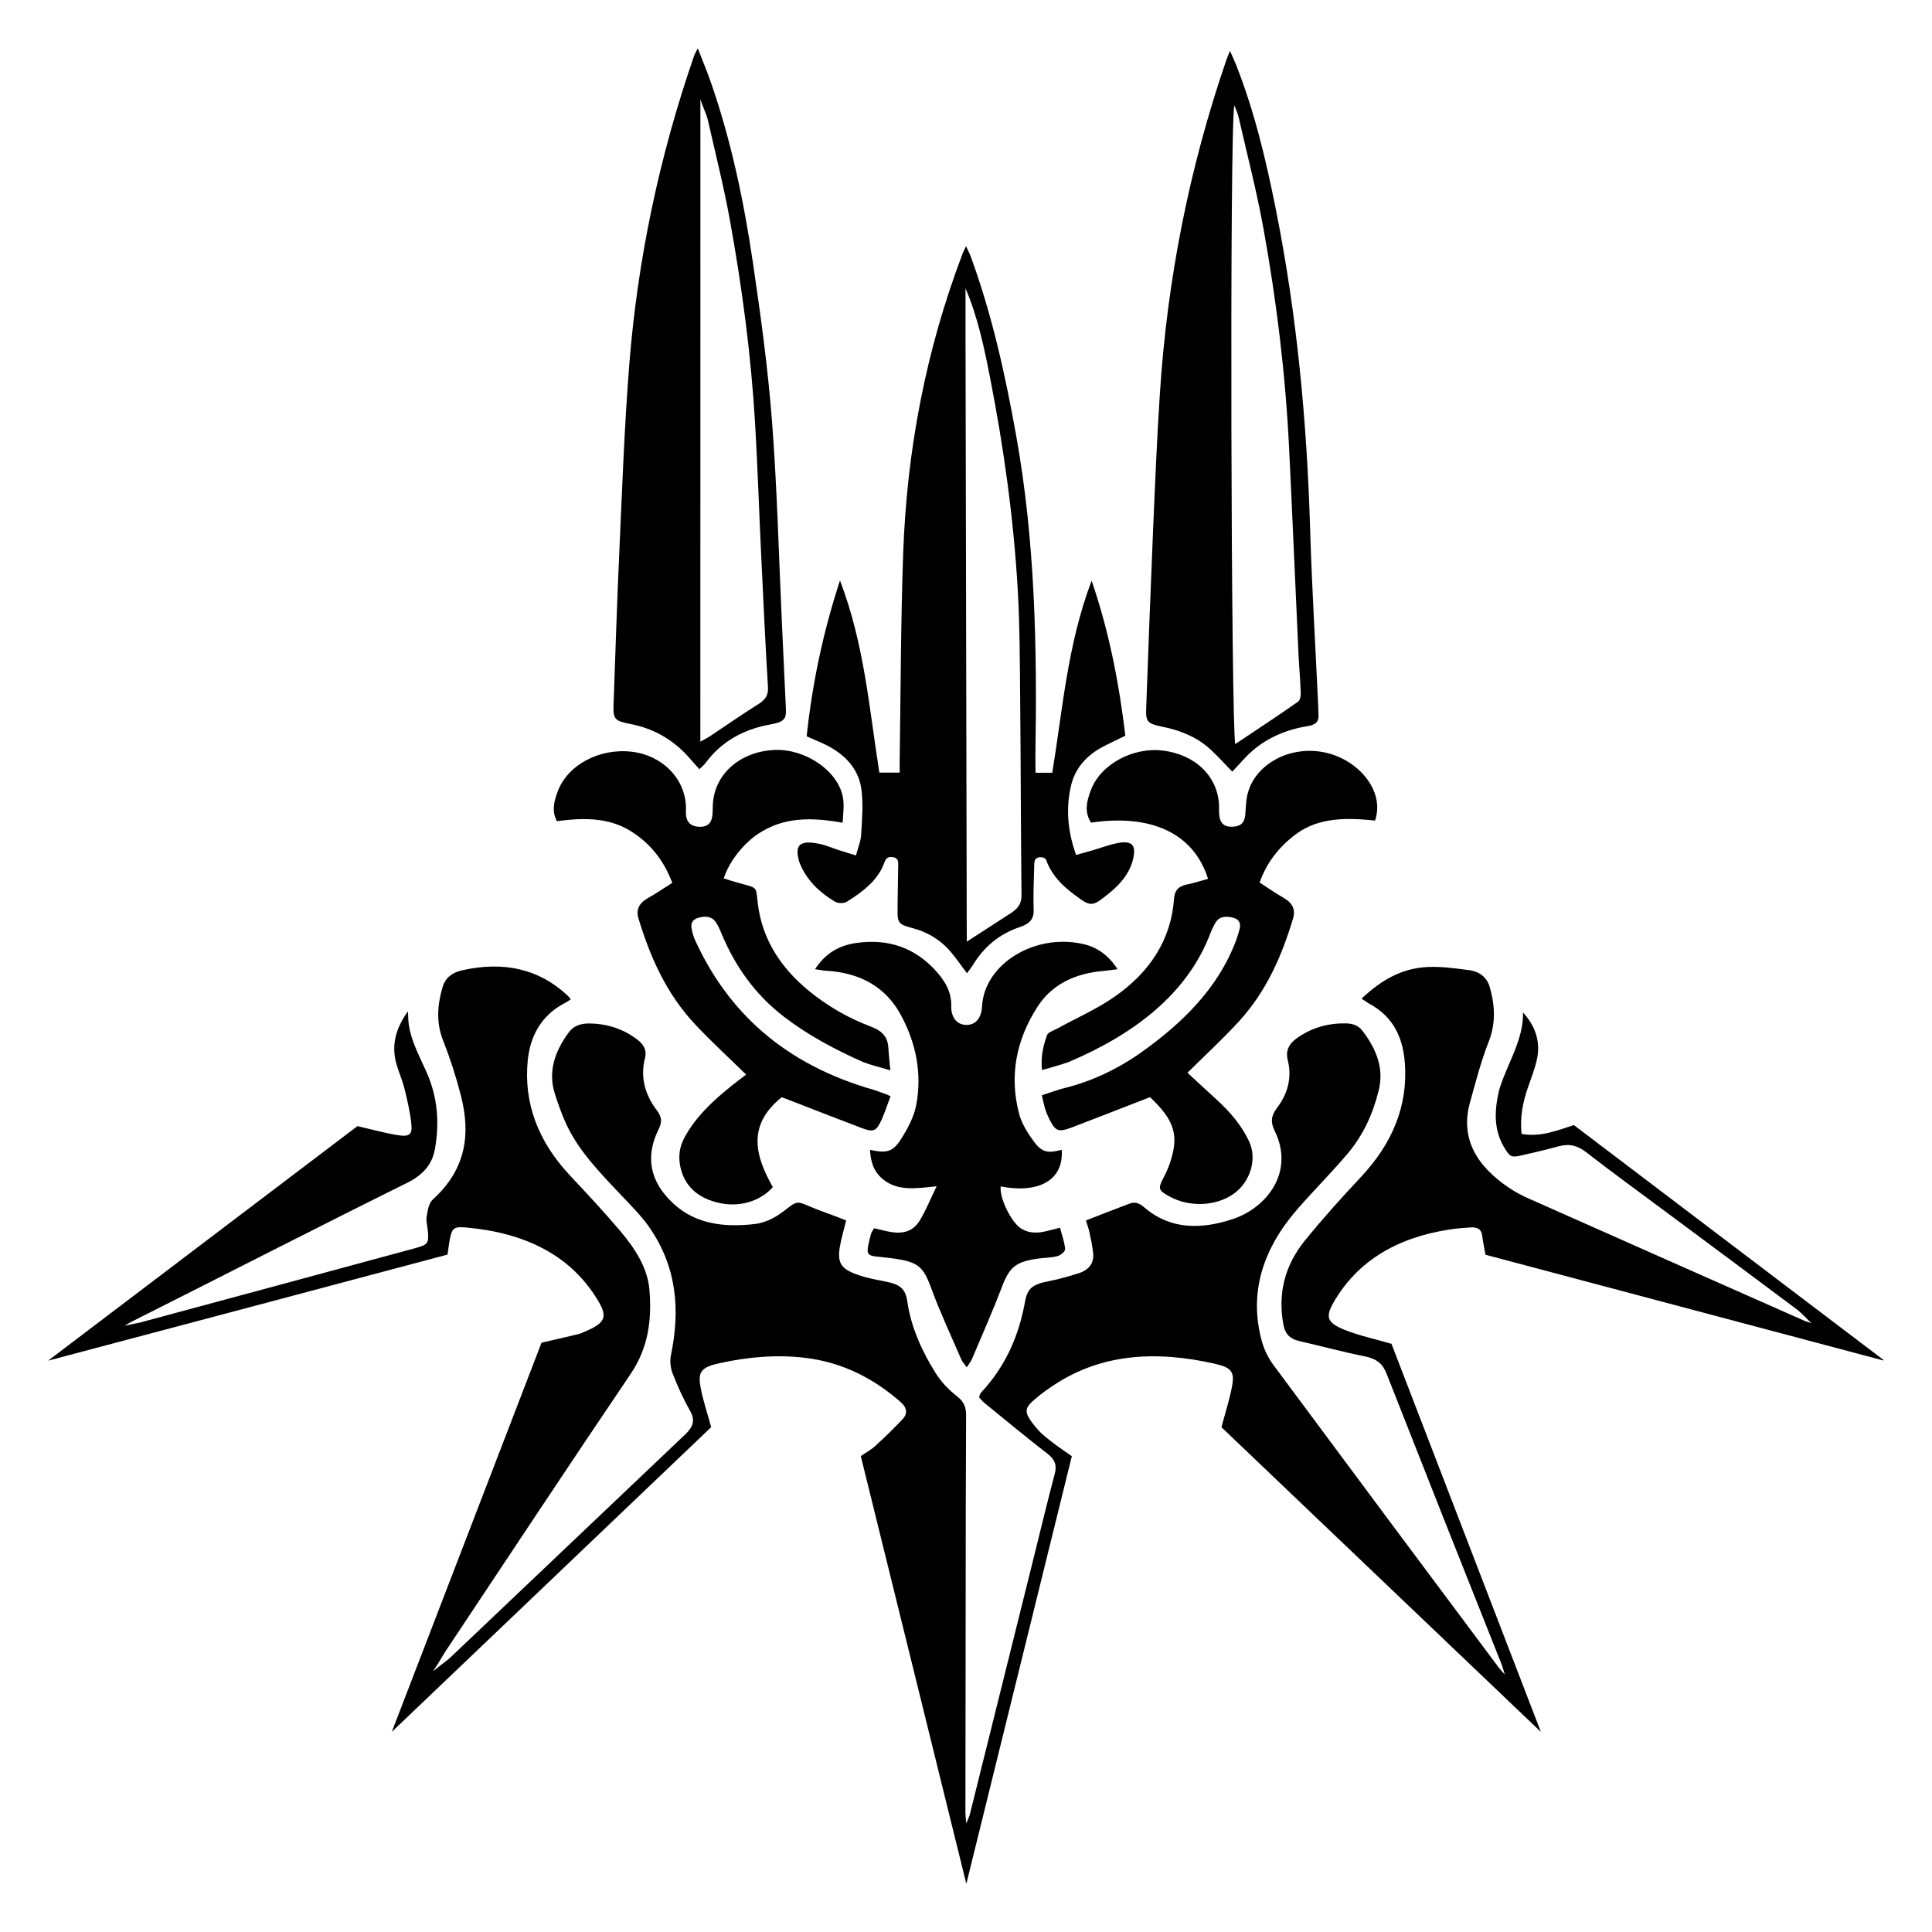<?xml version="1.0" encoding="utf-8"?>
<!-- Generator: Adobe Illustrator 25.2.1, SVG Export Plug-In . SVG Version: 6.00 Build 0)  -->
<svg version="1.1" id="Calque_1" xmlns="http://www.w3.org/2000/svg" xmlns:xlink="http://www.w3.org/1999/xlink" x="0px" y="0px"
	 viewBox="0 0 40 40" style="enable-background:new 0 0 40 40;" xml:space="preserve">
<path d="M9.306,34.334c1.624-1.544,3.249-3.087,4.875-4.63
	c0.173-0.163,0.218-0.3,0.103-0.501c-0.142-0.25-0.259-0.511-0.361-0.775
	c-0.045-0.122-0.056-0.251-0.031-0.377c0.192-0.929,0.125-1.826-0.459-2.656
	c-0.167-0.237-0.384-0.451-0.589-0.668c-0.43-0.455-0.868-0.906-1.121-1.455
	c-0.094-0.205-0.169-0.417-0.236-0.629c-0.144-0.457-0.002-0.871,0.284-1.262
	c0.102-0.14,0.242-0.194,0.438-0.191c0.38,0.006,0.702,0.119,0.98,0.329
	c0.139,0.105,0.207,0.221,0.164,0.39c-0.098,0.385-0.005,0.749,0.246,1.079
	c0.098,0.129,0.115,0.235,0.041,0.383c-0.282,0.563-0.197,1.086,0.3,1.546
	c0.459,0.426,1.05,0.499,1.686,0.425c0.258-0.03,0.465-0.159,0.653-0.307
	c0.215-0.169,0.233-0.166,0.479-0.06c0.181,0.078,0.371,0.142,0.557,0.213
	c0.068,0.026,0.135,0.053,0.203,0.08c0,0,0,0.001,0,0.001
	c-0.048,0.2-0.105,0.381-0.133,0.564c-0.05,0.324,0.035,0.447,0.398,0.569
	c0.17,0.058,0.352,0.092,0.531,0.127c0.32,0.061,0.432,0.146,0.472,0.423
	c0.077,0.527,0.297,1.015,0.587,1.479c0.111,0.177,0.269,0.343,0.444,0.48
	c0.147,0.115,0.185,0.232,0.185,0.386c-0.006,1.299-0.009,2.598-0.009,3.897
	c-0.002,1.446-0.004,2.893-0.005,4.339c0,0.046,0.009,0.11,0.016,0.216
	c0,0,0.001,0.001,0.001,0c0-0,0-0,0.001-0
	c0.011-0.02,0.063-0.154,0.068-0.164l0.001-0.001
	c0.443-1.79,0.895-3.585,1.337-5.375c0.14-0.568,0.278-1.135,0.427-1.702
	c0.044-0.169,0.005-0.289-0.153-0.41c-0.444-0.343-0.873-0.7-1.307-1.053
	c-0.041-0.033-0.071-0.075-0.109-0.116c-0-0-0-0,0-0.001
	c0.015-0.035,0.019-0.07,0.041-0.094c0.518-0.555,0.787-1.194,0.911-1.883
	c0.051-0.282,0.158-0.361,0.504-0.427c0.207-0.04,0.409-0.1,0.609-0.163
	c0.218-0.069,0.316-0.216,0.298-0.406c-0.013-0.146-0.046-0.291-0.076-0.435
	c-0.016-0.078-0.045-0.155-0.074-0.25c-0-0-0-0.001,0-0.001
	c0.31-0.12,0.606-0.237,0.905-0.349c0.125-0.047,0.217,0.003,0.307,0.081
	c0.54,0.466,1.187,0.455,1.838,0.236c0.702-0.236,1.275-0.979,0.857-1.825
	c-0.092-0.187-0.069-0.316,0.05-0.474c0.228-0.301,0.31-0.637,0.222-0.987
	c-0.054-0.218,0.039-0.359,0.231-0.486c0.287-0.19,0.608-0.283,0.975-0.276
	c0.152,0.003,0.262,0.051,0.341,0.155c0.288,0.377,0.448,0.776,0.336,1.231
	c-0.115,0.47-0.311,0.914-0.639,1.305c-0.331,0.393-0.703,0.762-1.041,1.151
	c-0.719,0.826-1.018,1.737-0.737,2.75c0.05,0.174,0.133,0.341,0.246,0.493
	c1.548,2.087,3.101,4.172,4.657,6.254c0.02,0.026,0.066,0.077,0.123,0.14
	c0,0,0.001,0,0.001-0c0-0,0-0,0-0.001
	l-0.056-0.182l0,0c-0.802-2.012-1.599-4.026-2.391-6.042
	c-0.079-0.201-0.2-0.31-0.451-0.36c-0.454-0.09-0.899-0.213-1.35-0.315
	c-0.221-0.05-0.303-0.166-0.337-0.349c-0.115-0.627,0.023-1.21,0.444-1.731
	c0.366-0.452,0.76-0.889,1.163-1.319c0.648-0.69,0.971-1.467,0.91-2.343
	c-0.036-0.508-0.213-0.971-0.761-1.258l0,0c-0.058-0.039-0.07-0.049-0.136-0.091
	c-0-0-0-0.001-0-0.001c0-0,0-0,0-0
	c0.381-0.357,0.805-0.632,1.385-0.655c0.278-0.011,0.562,0.029,0.84,0.066
	c0.233,0.031,0.375,0.16,0.43,0.355c0.108,0.379,0.126,0.749-0.025,1.132
	c-0.161,0.409-0.269,0.833-0.386,1.254c-0.208,0.75,0.143,1.324,0.832,1.781
	c0.123,0.08,0.255,0.15,0.393,0.21c1.901,0.845,3.803,1.688,5.706,2.53l0,0
	c0.005,0.001,0.114,0.039,0.135,0.046c0,0,0.001,0,0.001-0
	c0-0,0-0.001-0-0.001c-0.071-0.069-0.217-0.222-0.296-0.281
	c-0.902-0.674-1.805-1.347-2.71-2.018c-0.554-0.412-1.113-0.819-1.657-1.24
	c-0.179-0.138-0.351-0.183-0.581-0.118c-0.239,0.069-0.485,0.12-0.728,0.179
	c-0.23,0.055-0.26,0.043-0.369-0.13c-0.241-0.384-0.22-0.787-0.127-1.196
	c0.007-0.032,0.018-0.064,0.028-0.095c0.167-0.506,0.482-0.979,0.471-1.53
	c-0-0,0-0.001,0.001-0.001c0-0,0.001,0,0.001,0
	c0.27,0.299,0.364,0.626,0.284,0.98c-0.043,0.192-0.117,0.379-0.182,0.567
	c-0.107,0.307-0.171,0.618-0.134,0.966c-0,0,0,0.001,0.001,0.001
	c0.384,0.068,0.717-0.064,1.082-0.183c0-0,0.001-0,0.001,0L39,28.159
	l-0.006,0.008l-8.238-2.189c-0-0-0.001-0-0.001-0.001
	c-0.025-0.144-0.053-0.272-0.069-0.4c-0.015-0.125-0.099-0.173-0.235-0.165
	c-0.146,0.008-0.291,0.022-0.435,0.043c-1.099,0.167-1.913,0.657-2.404,1.507
	c-0.173,0.3-0.142,0.422,0.224,0.57c0.294,0.119,0.617,0.186,0.972,0.29
	c0,0,0,0,0.001,0c1.02,2.648,2.056,5.34,3.092,8.032
	c0,0,0,0.001-0,0.001c-0,0-0.001,0-0.001-0
	l-6.611-6.306c-0-0-0-0,0-0.001
	c0.08-0.303,0.17-0.577,0.221-0.855c0.054-0.297-0.021-0.382-0.365-0.46
	c-1.232-0.277-2.394-0.214-3.417,0.506c-0.06,0.042-0.122,0.082-0.177,0.127
	c-0.337,0.28-0.425,0.317-0.057,0.74c0.091,0.104,0.212,0.191,0.326,0.28
	c0.114,0.088,0.237,0.168,0.371,0.262c0,0,0,0.001,0,0.001
	c-0.728,2.952-1.456,5.902-2.183,8.849C20.008,39,20.008,39,20.007,39
	c-0-0-0.001-0-0.001-0.001c-0.724-2.933-1.452-5.883-2.184-8.851
	c-0-0-0-0.001,0-0.001c0.097-0.067,0.212-0.129,0.301-0.211
	c0.196-0.179,0.385-0.364,0.565-0.554c0.113-0.12,0.085-0.244-0.04-0.353
	c-0.547-0.479-1.189-0.823-1.982-0.917c-0.594-0.071-1.187-0.017-1.767,0.111
	c-0.373,0.082-0.453,0.169-0.396,0.491c0.047,0.264,0.136,0.522,0.221,0.833
	c0,0,0,0,0,0.001c-2.173,2.073-4.392,4.19-6.61,6.306
	c-0,0-0.001,0.001-0.001,0c-0-0-0.001-0.001-0-0.001l0,0
	c1.035-2.689,2.067-5.373,3.099-8.054c0-0,0-0,0.001,0
	c0.26-0.06,0.503-0.115,0.744-0.173c0.056-0.013,0.108-0.037,0.16-0.059
	c0.423-0.183,0.47-0.303,0.252-0.66c-0.565-0.927-1.502-1.381-2.705-1.492
	c-0.262-0.024-0.302,0.008-0.347,0.223c-0.022,0.104-0.032,0.209-0.051,0.336
	c0,0-0,0.001-0.001,0.001c-2.748,0.732-5.502,1.464-8.264,2.195
	c-0.001,0-0.001-0-0.001-0.001c-0-0,0-0.001,0-0.001
	l6.401-4.853c0-0,0.001-0,0.001,0c0.275,0.064,0.523,0.132,0.777,0.178
	c0.299,0.054,0.364,0.012,0.336-0.236c-0.027-0.242-0.083-0.484-0.142-0.722
	c-0.043-0.175-0.121-0.344-0.169-0.52c-0.103-0.376-0.011-0.724,0.238-1.072
	c0-0,0.001-0.001,0.001-0c0,0,0,0,0.001,0
	c0.007,0.052,0.006,0.092,0.007,0.119c0.012,0.412,0.216,0.763,0.382,1.139
	c0.229,0.517,0.268,1.052,0.171,1.592c-0.054,0.304-0.237,0.529-0.572,0.695
	c-1.92,0.952-3.821,1.929-5.734,2.89c-0.015,0.008,0,0-0.082,0.049
	c-0.001,0-0.036,0.02-0.035,0.02c0.123-0.02,0.175-0.039,0.314-0.064
	c1.89-0.509,3.78-1.02,5.669-1.532c0.303-0.082,0.316-0.102,0.294-0.368
	c-0.008-0.098-0.041-0.198-0.025-0.292c0.022-0.124,0.039-0.276,0.131-0.36
	c0.693-0.628,0.782-1.364,0.577-2.153c-0.098-0.383-0.22-0.761-0.366-1.133
	c-0.149-0.374-0.12-0.737-0.012-1.108c0.055-0.186,0.19-0.3,0.405-0.348
	c0.847-0.19,1.58-0.038,2.176,0.516c0.028,0.026,0.052,0.054,0.072,0.084
	c0,0,0,0.001,0,0.001c-0.07,0.049-0.067,0.049-0.105,0.068
	c-0.526,0.266-0.738,0.722-0.785,1.199c-0.086,0.884,0.217,1.677,0.872,2.377
	c0.355,0.379,0.71,0.758,1.042,1.151c0.312,0.369,0.571,0.768,0.607,1.23
	c0.047,0.6-0.018,1.179-0.388,1.727c-1.292,1.91-2.561,3.832-3.837,5.749
	c-0.054,0.081-0.1,0.165-0.15,0.248c0,0-0.109,0.163-0.108,0.163"/>
<path d="M21.439,15.999h0.347c0.216-1.312,0.312-2.649,0.815-3.977
	c0.37,1.081,0.569,2.138,0.698,3.21c-0.16,0.078-0.303,0.145-0.443,0.217
	c-0.369,0.189-0.599,0.464-0.682,0.819c-0.11,0.473-0.07,0.938,0.105,1.433
	c0.127-0.035,0.231-0.064,0.335-0.094c0.183-0.053,0.361-0.124,0.549-0.156
	c0.252-0.043,0.344,0.035,0.312,0.253c-0.047,0.322-0.25,0.581-0.524,0.8
	c-0.353,0.282-0.365,0.277-0.735-0.002c-0.235-0.177-0.425-0.379-0.532-0.633
	c-0.021-0.049-0.019-0.118-0.135-0.121c-0.119-0.003-0.135,0.072-0.136,0.149
	c-0.007,0.31-0.024,0.621-0.012,0.932c0.008,0.193-0.073,0.294-0.289,0.366
	c-0.443,0.148-0.751,0.428-0.967,0.781c-0.033,0.055-0.076,0.105-0.125,0.174
	c-0.121-0.16-0.218-0.301-0.328-0.433c-0.207-0.249-0.482-0.422-0.832-0.511
	c-0.237-0.061-0.277-0.105-0.277-0.315c0-0.318,0.01-0.637,0.013-0.956
	c0.001-0.08,0.017-0.174-0.121-0.19c-0.131-0.014-0.146,0.066-0.179,0.15
	c-0.136,0.341-0.438,0.573-0.77,0.778c-0.052,0.032-0.179,0.031-0.232-0.001
	c-0.347-0.205-0.608-0.471-0.742-0.816c-0.004-0.011-0.008-0.022-0.011-0.034
	c-0.089-0.333,0.022-0.431,0.414-0.353c0.149,0.03,0.29,0.093,0.434,0.139
	c0.096,0.031,0.192,0.06,0.332,0.103c0.043-0.162,0.1-0.292,0.108-0.425
	c0.018-0.308,0.045-0.62,0.008-0.926c-0.055-0.455-0.365-0.781-0.849-0.99
	c-0.087-0.037-0.173-0.075-0.287-0.125c0.114-1.069,0.33-2.126,0.69-3.227
	c0.507,1.325,0.605,2.655,0.815,3.978h0.421c0-0.095-0.001-0.182,0-0.269
	c0.022-1.429,0.022-2.859,0.073-4.288c0.076-2.108,0.464-4.176,1.23-6.189
	c0.014-0.038,0.034-0.075,0.07-0.153c0.045,0.097,0.078,0.157,0.101,0.221
	c0.44,1.205,0.711,2.441,0.935,3.685c0.398,2.206,0.437,4.425,0.401,6.649
	C21.438,15.764,21.439,15.877,21.439,15.999z M20.936,18.901
	c0.155-0.102,0.215-0.206,0.213-0.368c-0.014-1.372-0.015-2.744-0.028-4.116
	c-0.007-0.727-0.007-1.454-0.048-2.18c-0.084-1.477-0.287-2.945-0.572-4.404
	c-0.123-0.63-0.254-1.259-0.511-1.864c0,0.324-0.001,0.647,0,0.97
	c0.009,4.124,0.016,8.433,0.026,12.557"/>
<path d="M14.447,1c0.107,0.277,0.199,0.496,0.276,0.719
	c0.419,1.21,0.677,2.449,0.862,3.697c0.163,1.102,0.314,2.206,0.399,3.313
	c0.106,1.377,0.139,2.758,0.203,4.137c0.027,0.588,0.056,1.175,0.082,1.763
	c0.01,0.226,0.014,0.311-0.319,0.37c-0.573,0.101-1.031,0.371-1.343,0.799
	c-0.029,0.039-0.071,0.072-0.127,0.127c-0.063-0.071-0.115-0.125-0.163-0.182
	c-0.319-0.381-0.729-0.653-1.281-0.757c-0.303-0.057-0.343-0.104-0.334-0.37
	c0.039-1.086,0.073-2.172,0.123-3.257c0.058-1.273,0.103-2.547,0.204-3.818
	c0.171-2.16,0.62-4.299,1.339-6.378C14.379,1.126,14.401,1.092,14.447,1z
	 M14.5,15.355c0.105-0.058,0.154-0.082,0.198-0.111
	c0.335-0.223,0.664-0.454,1.008-0.669c0.15-0.094,0.203-0.192,0.194-0.349
	c-0.055-0.913-0.098-1.827-0.141-2.741c-0.044-0.914-0.073-1.828-0.127-2.741
	c-0.083-1.395-0.267-2.783-0.516-4.163c-0.126-0.701-0.302-1.396-0.46-2.093
	c-0.034-0.15-0.117-0.291-0.155-0.44L14.5,15.355z"/>
<path d="M25.513,15.976c-0.161-0.165-0.295-0.314-0.443-0.452
	c-0.269-0.251-0.61-0.399-1-0.477c-0.31-0.062-0.35-0.105-0.34-0.368
	c0.045-1.225,0.09-2.449,0.142-3.674c0.04-0.947,0.08-1.894,0.141-2.84
	c0.151-2.357,0.602-4.673,1.384-6.942c0.013-0.037,0.03-0.073,0.069-0.169
	c0.057,0.131,0.095,0.21,0.127,0.291c0.383,0.972,0.618,1.972,0.82,2.98
	c0.44,2.195,0.645,4.408,0.712,6.632c0.037,1.225,0.111,2.449,0.168,3.673
	c0.003,0.057,0,0.114,0.005,0.171c0.01,0.136-0.054,0.206-0.224,0.233
	c-0.441,0.07-0.829,0.238-1.143,0.509C25.785,15.669,25.665,15.818,25.513,15.976z
	 M25.577,15.404c0.451-0.302,0.879-0.582,1.295-0.874
	c0.051-0.036,0.061-0.132,0.058-0.2c-0.009-0.269-0.035-0.538-0.047-0.807
	c-0.065-1.411-0.124-2.823-0.193-4.234c-0.074-1.527-0.258-3.045-0.531-4.555
	c-0.14-0.773-0.339-1.539-0.515-2.308c-0.019-0.083-0.058-0.163-0.088-0.244
	c-0.103,0.411-0.067,13.012,0.02,13.222L25.577,15.404z"/>
<path d="M23.81,22.715c-0.543,0.211-1.071,0.418-1.602,0.621
	c-0.294,0.112-0.353,0.09-0.482-0.164c-0.034-0.068-0.063-0.137-0.085-0.208
	c-0.027-0.086-0.044-0.174-0.071-0.288c0.138-0.046,0.272-0.092,0.403-0.132
	c0.63-0.149,1.182-0.418,1.677-0.771c0.843-0.602,1.534-1.3,1.899-2.193
	c0.048-0.115,0.087-0.233,0.117-0.352c0.025-0.103-0.002-0.198-0.147-0.231
	c-0.144-0.033-0.274-0.024-0.35,0.102c-0.04,0.065-0.074,0.133-0.101,0.203
	c-0.478,1.281-1.601,2.116-2.938,2.684c-0.16,0.059-0.342,0.105-0.557,0.169
	c-0.028-0.272,0.024-0.502,0.105-0.724c0.022-0.061,0.144-0.098,0.223-0.142
	c0.382-0.21,0.791-0.391,1.143-0.631c0.769-0.524,1.203-1.211,1.263-2.048
	c0.012-0.162,0.076-0.259,0.269-0.298c0.148-0.03,0.291-0.078,0.435-0.117
	c-0.291-0.933-1.165-1.35-2.422-1.163c-0.148-0.224-0.086-0.456-0.002-0.678
	c0.203-0.533,0.872-0.891,1.492-0.814c0.677,0.084,1.142,0.543,1.16,1.145
	c0.002,0.057-0.002,0.115,0.002,0.171c0.013,0.182,0.098,0.264,0.266,0.261
	c0.178-0.003,0.262-0.082,0.276-0.256c0.011-0.13,0.012-0.262,0.039-0.39
	c0.132-0.618,0.832-1.028,1.551-0.903c0.734,0.127,1.309,0.801,1.096,1.42
	c-0.576-0.057-1.159-0.074-1.64,0.284c-0.358,0.267-0.605,0.592-0.75,1
	c0.166,0.107,0.329,0.221,0.503,0.321c0.185,0.108,0.243,0.245,0.189,0.424
	c-0.23,0.765-0.545,1.502-1.125,2.135c-0.342,0.373-0.722,0.722-1.061,1.058
	c0.191,0.176,0.391,0.363,0.595,0.548c0.287,0.26,0.529,0.545,0.683,0.877
	c0.171,0.368,0.019,0.852-0.338,1.093c-0.368,0.249-0.907,0.267-1.311,0.044
	c-0.232-0.127-0.242-0.163-0.13-0.378c0.048-0.089,0.089-0.181,0.124-0.275
	C24.419,23.525,24.332,23.209,23.81,22.715z"/>
<path d="M18.438,22.698c-0.072,0.186-0.129,0.375-0.218,0.552
	c-0.086,0.171-0.158,0.188-0.367,0.109c-0.515-0.194-1.026-0.395-1.538-0.593
	c-0.043-0.017-0.087-0.033-0.13-0.049c-0.727,0.582-0.547,1.22-0.185,1.86
	c-0.248,0.288-0.68,0.42-1.09,0.333c-0.463-0.097-0.736-0.354-0.822-0.743
	c-0.047-0.211-0.025-0.417,0.086-0.621c0.232-0.426,0.593-0.764,0.991-1.08
	c0.098-0.077,0.197-0.153,0.282-0.219c-0.36-0.352-0.72-0.682-1.05-1.033
	c-0.608-0.647-0.936-1.405-1.177-2.194c-0.054-0.178,0.002-0.317,0.19-0.423
	c0.169-0.095,0.327-0.204,0.509-0.319c-0.164-0.431-0.426-0.801-0.864-1.073
	c-0.458-0.284-0.98-0.276-1.525-0.204c-0.113-0.212-0.057-0.412,0.012-0.603
	c0.201-0.557,0.86-0.911,1.532-0.835c0.636,0.072,1.109,0.551,1.128,1.143
	c0.002,0.057-0.004,0.115,0.001,0.171c0.015,0.152,0.107,0.233,0.268,0.241
	c0.164,0.008,0.256-0.064,0.277-0.226c0.012-0.097,0.005-0.196,0.015-0.293
	c0.06-0.604,0.589-1.046,1.281-1.072c0.625-0.024,1.289,0.42,1.403,0.958
	c0.036,0.171,0.011,0.343-0.001,0.549c-0.655-0.118-1.225-0.118-1.746,0.227
	c-0.306,0.203-0.602,0.57-0.716,0.925c0.084,0.026,0.171,0.055,0.258,0.08
	c0.466,0.135,0.399,0.056,0.45,0.459c0.09,0.703,0.451,1.293,1.049,1.785
	c0.379,0.311,0.81,0.565,1.293,0.746c0.239,0.09,0.344,0.22,0.357,0.426
	c0.009,0.144,0.025,0.287,0.043,0.477c-0.221-0.065-0.391-0.104-0.561-0.169
	c-0.587-0.259-1.143-0.558-1.636-0.935c-0.62-0.475-1.021-1.064-1.297-1.721
	c-0.035-0.084-0.07-0.171-0.124-0.247c-0.083-0.118-0.216-0.126-0.359-0.085
	c-0.14,0.041-0.157,0.135-0.135,0.239c0.013,0.073,0.035,0.144,0.064,0.213
	c0.681,1.499,1.857,2.584,3.702,3.11c0.074,0.021,0.151,0.056,0.224,0.079
	C18.336,22.652,18.356,22.655,18.438,22.698z"/>
<path d="M16.874,20.066c0.204-0.312,0.476-0.49,0.856-0.543
	c0.671-0.095,1.201,0.106,1.617,0.546c0.21,0.223,0.355,0.462,0.347,0.759
	c-0.006,0.251,0.134,0.399,0.328,0.392c0.184-0.006,0.298-0.148,0.31-0.385
	c0.046-0.866,1.07-1.507,2.067-1.296c0.308,0.065,0.542,0.227,0.739,0.527
	c-0.101,0.013-0.189,0.027-0.278,0.035c-0.605,0.048-1.08,0.283-1.371,0.73
	c-0.455,0.698-0.594,1.447-0.39,2.227c0.053,0.202,0.175,0.398,0.306,0.576
	c0.166,0.226,0.292,0.248,0.577,0.171c0.046,0.678-0.546,0.902-1.263,0.758
	c-0.032,0.231,0.212,0.735,0.417,0.869c0.144,0.094,0.304,0.102,0.471,0.07
	c0.102-0.02,0.201-0.049,0.34-0.084c0.042,0.163,0.094,0.302,0.105,0.443
	c0.004,0.046-0.084,0.122-0.149,0.142c-0.107,0.034-0.229,0.034-0.345,0.047
	c-0.518,0.059-0.653,0.173-0.81,0.584c-0.192,0.504-0.412,1.001-0.623,1.5
	c-0.022,0.053-0.062,0.1-0.109,0.175c-0.048-0.069-0.094-0.117-0.117-0.171
	c-0.208-0.483-0.433-0.961-0.613-1.451c-0.176-0.48-0.273-0.569-0.877-0.643
	c-0.488-0.06-0.505,0.015-0.379-0.49c0.009-0.037,0.037-0.071,0.066-0.124
	c0.102,0.023,0.193,0.045,0.284,0.065c0.309,0.066,0.523,0.005,0.664-0.229
	c0.13-0.215,0.222-0.446,0.348-0.706c-0.433,0.047-0.814,0.106-1.12-0.152
	c-0.197-0.166-0.246-0.375-0.26-0.602c0.333,0.073,0.468,0.048,0.631-0.205
	c0.146-0.226,0.28-0.474,0.327-0.725c0.12-0.643,0.002-1.27-0.32-1.864
	c-0.304-0.562-0.821-0.876-1.564-0.915C17.03,20.093,16.974,20.08,16.874,20.066
	z"/>
</svg>
